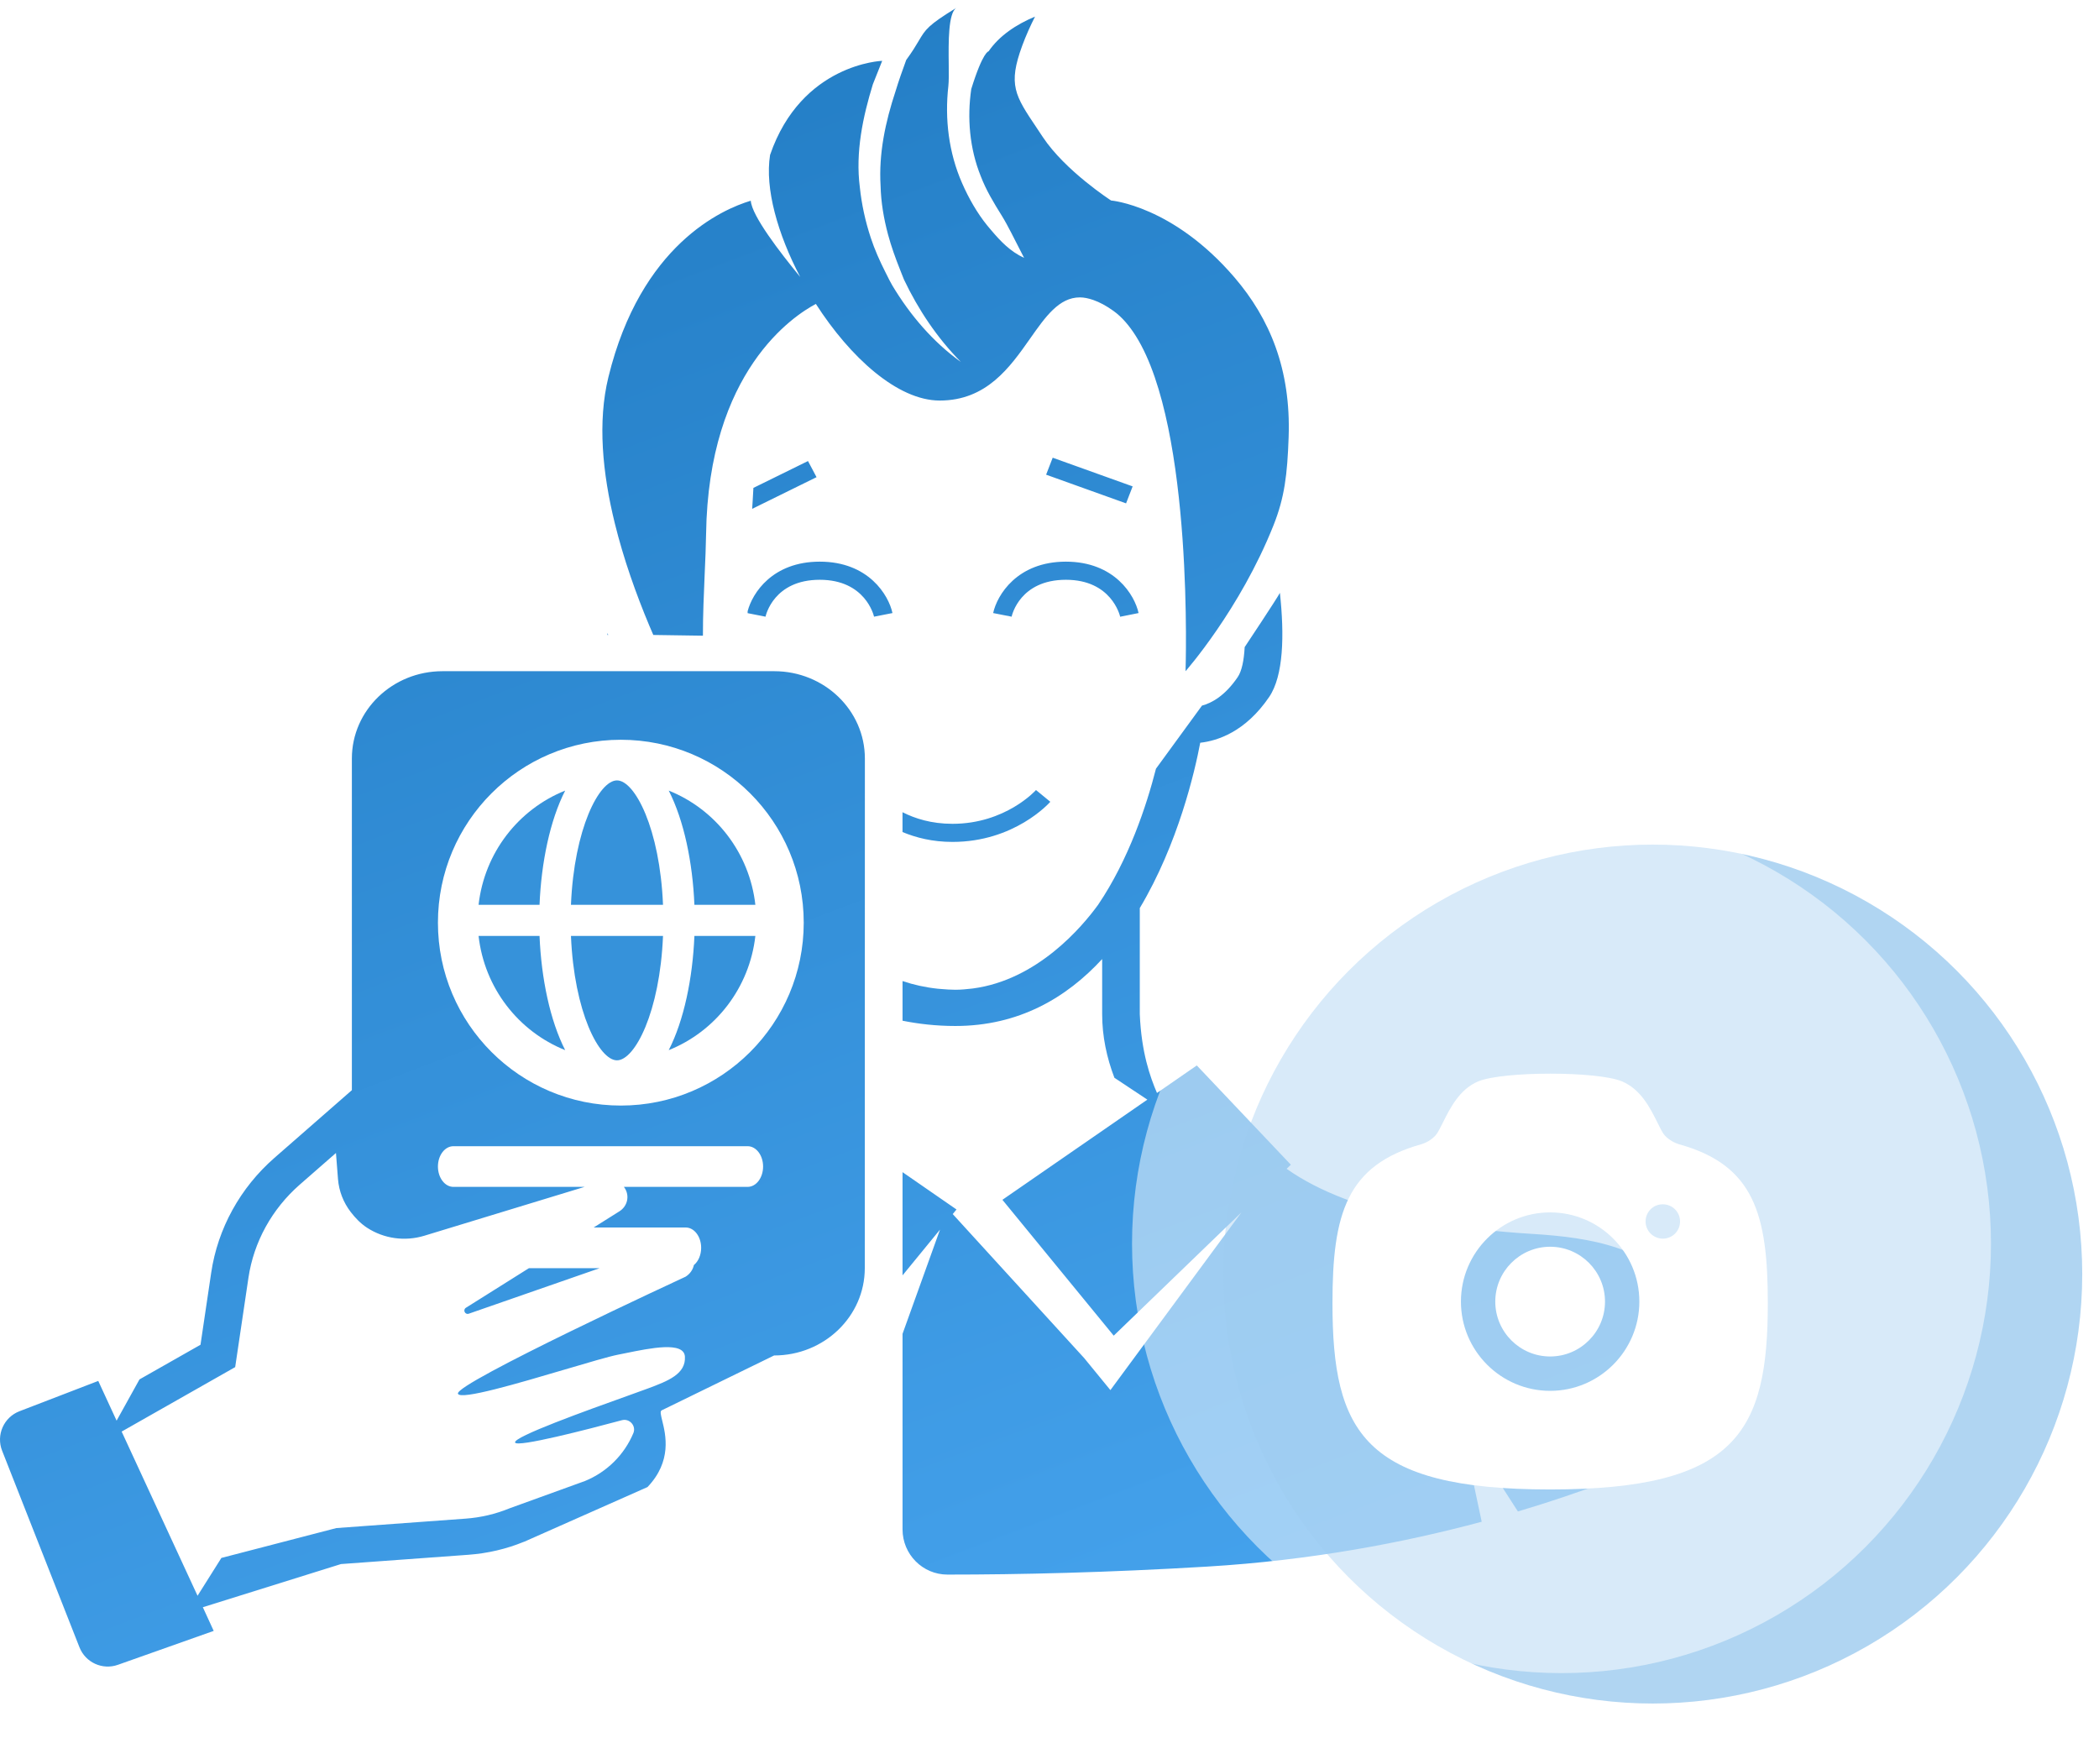 <svg width="69" height="58" viewBox="0 0 69 58" fill="none" xmlns="http://www.w3.org/2000/svg">
<path fill-rule="evenodd" clip-rule="evenodd" d="M21.476 20.873C21.433 20.776 21.391 20.677 21.349 20.577C20.91 19.531 20.499 18.375 20.21 17.201C19.804 15.55 19.641 13.863 20 12.397C21.064 8.043 23.747 6.877 24.68 6.598C24.714 7.094 25.637 8.293 26.305 9.104C25.566 7.696 25.139 6.198 25.314 5.094C26.348 2.087 29 2 29 2L28.694 2.769C28.366 3.835 28.116 5.004 28.265 6.154C28.324 6.718 28.446 7.275 28.623 7.812C28.75 8.199 28.916 8.571 29.099 8.933C29.119 8.973 29.139 9.012 29.159 9.052C29.214 9.164 29.269 9.275 29.332 9.382C29.916 10.356 30.666 11.238 31.589 11.9C30.799 11.1 30.183 10.17 29.718 9.194C29.688 9.123 29.66 9.053 29.633 8.982L29.633 8.981C29.617 8.939 29.6 8.896 29.583 8.854C29.433 8.477 29.296 8.097 29.192 7.709C29.051 7.183 28.96 6.647 28.947 6.104C28.884 5.051 29.101 4.02 29.442 2.989C29.546 2.648 29.666 2.309 29.79 1.971C29.994 1.693 30.108 1.5 30.199 1.346C30.425 0.964 30.503 0.831 31.442 0.255C31.169 0.423 31.179 1.377 31.187 2.109V2.109V2.11C31.19 2.412 31.193 2.676 31.175 2.831C31.052 3.91 31.188 5.023 31.627 6.021C31.842 6.514 32.125 7.009 32.452 7.411C32.48 7.446 32.51 7.481 32.54 7.516L32.586 7.57C32.883 7.922 33.21 8.269 33.665 8.477C33.597 8.346 33.531 8.216 33.465 8.087L33.465 8.087L33.465 8.087L33.464 8.085C33.389 7.938 33.315 7.792 33.24 7.647C33.144 7.463 33.047 7.279 32.938 7.101C32.661 6.656 32.416 6.252 32.239 5.789C31.874 4.881 31.788 3.882 31.928 2.927C32.313 1.687 32.498 1.687 32.498 1.687C32.849 1.174 33.408 0.803 34.024 0.546C33.871 0.849 33.727 1.167 33.604 1.5C33.13 2.789 33.362 3.136 34.081 4.206C34.144 4.3 34.21 4.399 34.28 4.505C35.019 5.619 36.525 6.591 36.525 6.591C36.525 6.591 38.556 6.756 40.583 9.122C41.74 10.473 42.439 12.141 42.361 14.37C42.317 15.611 42.227 16.354 41.864 17.267C40.761 20.04 38.972 22.064 38.972 22.064C38.972 22.064 39.249 14.095 37.342 11.052C37.124 10.705 36.88 10.419 36.602 10.22C36.36 10.046 36.143 9.933 35.944 9.863C35.784 9.807 35.635 9.776 35.498 9.776C34.814 9.776 34.367 10.411 33.861 11.132C33.197 12.076 32.43 13.167 30.891 13.167C29.506 13.167 27.946 11.745 26.82 9.991C26.098 10.373 23.287 12.191 23.211 17.557C23.205 17.964 23.185 18.416 23.164 18.89L23.164 18.89C23.136 19.537 23.106 20.224 23.107 20.897L21.476 20.873ZM34.605 15.046L37.233 15.989L37.017 16.547L34.389 15.604L34.605 15.046ZM24.743 16.455L24.743 16.455L24.743 16.456C24.737 16.547 24.731 16.638 24.726 16.727L26.842 15.686L26.561 15.156L24.766 16.039L24.764 16.087L24.762 16.12C24.757 16.229 24.75 16.341 24.743 16.455L24.743 16.455L24.743 16.455L24.743 16.455ZM26.948 18.463C25.393 18.463 24.731 19.496 24.577 20.092L24.576 20.156L25.165 20.272C25.175 20.223 25.44 19.059 26.948 19.059C28.442 19.059 28.722 20.224 28.732 20.272L29.338 20.153C29.213 19.568 28.554 18.463 26.948 18.463ZM55.226 42.555C56.703 44.893 57.038 46.247 57.052 46.303L57.155 46.731L56.76 46.952C56.588 47.048 54.047 48.451 49.898 49.686L48.012 46.755L48.708 50.024C46.161 50.708 43.107 51.292 39.69 51.498C36.404 51.695 33.524 51.761 31.146 51.761C30.327 51.761 29.669 51.093 29.669 50.275V43.847L30.901 40.42L29.669 41.925V38.532L31.443 39.759L31.319 39.91L35.64 44.644L36.502 45.697L40.81 39.854L36.611 43.907L32.957 39.447L32.952 39.441L37.717 36.148L36.634 35.43C36.381 34.768 36.231 34.065 36.231 33.336V31.527C35.055 32.803 33.487 33.727 31.406 33.727C30.765 33.727 30.191 33.658 29.669 33.554V32.25C30.029 32.372 30.415 32.458 30.825 32.502C30.866 32.505 30.907 32.508 30.948 32.512H30.948H30.948C31.096 32.524 31.244 32.536 31.406 32.536C31.599 32.536 31.782 32.516 31.965 32.496H31.965H31.965H31.966H31.966H31.966H31.966H31.966H31.966H31.966L31.966 32.495L31.98 32.494C34.1 32.215 35.573 30.467 36.099 29.741C37.107 28.251 37.69 26.483 38 25.269L39.513 23.195C39.831 23.111 40.266 22.876 40.685 22.261C40.822 22.06 40.892 21.711 40.916 21.272C40.916 21.272 41.995 19.651 42.074 19.488C42.223 20.874 42.197 22.212 41.719 22.914C40.937 24.062 40.016 24.354 39.455 24.416C39.277 25.359 38.73 27.735 37.468 29.851V33.337C37.521 34.604 37.809 35.403 38.033 35.929L39.342 35.024L42.434 38.288L42.295 38.422C44.504 39.987 48.131 40.426 50.358 40.561C52.306 40.68 54.245 41.004 55.226 42.555ZM19.979 20.837L19.994 20.873H19.968V20.809L19.979 20.837ZM37.428 20.153L36.823 20.274C36.812 20.224 36.532 19.059 35.039 19.059C33.53 19.059 33.265 20.223 33.255 20.272L32.648 20.153C32.773 19.569 33.433 18.463 35.038 18.463C36.644 18.463 37.303 19.569 37.428 20.153ZM31.311 27.081C30.617 27.081 30.076 26.907 29.668 26.7V27.352C30.112 27.536 30.65 27.676 31.311 27.676C33.339 27.676 34.479 26.411 34.527 26.357L34.056 25.971C34.046 25.982 33.057 27.081 31.311 27.081ZM25.451 22.064H14.547C12.901 22.064 11.567 23.349 11.567 24.935V35.837L9.022 38.062C7.896 39.046 7.158 40.386 6.943 41.835L6.591 44.206L4.585 45.345L3.833 46.701L3.23 45.395L0.641 46.391C0.123 46.59 -0.134 47.174 0.07 47.69L2.612 54.15C2.809 54.652 3.368 54.907 3.876 54.727L7.025 53.612L6.668 52.834L11.209 51.415L15.395 51.11C16.03 51.064 16.65 50.918 17.212 50.687L17.241 50.677L21.285 48.884C22.098 48.032 21.883 47.16 21.768 46.696C21.724 46.515 21.694 46.396 21.747 46.364L25.447 44.558C27.093 44.558 28.428 43.273 28.428 41.688L28.431 24.934C28.431 23.349 27.097 22.064 25.451 22.064ZM22.538 41.968C22.538 41.968 14.934 45.485 15.054 45.815C15.134 46.035 17.04 45.471 18.574 45.018L18.574 45.018L18.574 45.018L18.574 45.018L18.574 45.018C19.338 44.792 20.009 44.593 20.317 44.532C20.393 44.517 20.473 44.501 20.556 44.484L20.556 44.484C21.38 44.315 22.483 44.089 22.515 44.594C22.55 45.166 21.969 45.395 21.285 45.648C21.135 45.704 20.911 45.784 20.641 45.881L20.641 45.881C19.306 46.359 16.865 47.234 16.932 47.42C16.994 47.591 19.349 46.98 20.444 46.686C20.694 46.619 20.921 46.872 20.82 47.112C20.526 47.813 19.961 48.385 19.232 48.684L16.752 49.582C16.29 49.772 15.802 49.886 15.302 49.922L11.056 50.232L7.277 51.214L6.494 52.457L3.999 47.06L7.731 44.941L8.167 42.004C8.341 40.828 8.94 39.742 9.853 38.943L11.044 37.902L11.111 38.761C11.142 39.155 11.289 39.53 11.53 39.843C11.68 40.037 11.851 40.218 12.066 40.359C12.623 40.721 13.309 40.816 13.949 40.622L19.217 39.016H14.905C14.624 39.016 14.396 38.717 14.396 38.347C14.396 37.978 14.624 37.679 14.905 37.679H24.576C24.858 37.679 25.085 37.978 25.085 38.347C25.085 38.717 24.858 39.016 24.576 39.016H20.509C20.521 39.031 20.532 39.047 20.542 39.063C20.703 39.322 20.624 39.655 20.361 39.82L19.516 40.351H22.54C22.822 40.351 23.049 40.65 23.049 41.019C23.049 41.258 22.954 41.468 22.81 41.586C22.777 41.739 22.683 41.877 22.538 41.968ZM15.317 42.989L17.388 41.688H19.714L15.41 43.185C15.287 43.228 15.206 43.058 15.317 42.989ZM20.409 36.343C23.729 36.343 26.421 33.651 26.421 30.331C26.421 27.01 23.729 24.318 20.409 24.318C17.088 24.318 14.396 27.01 14.396 30.331C14.396 33.651 17.088 36.343 20.409 36.343Z" fill="url(#paint0_linear_320_1065)"/>
<path d="M18.769 29.744C18.873 27.238 19.696 25.654 20.282 25.654C20.868 25.654 21.692 27.238 21.795 29.744H18.769Z" fill="#3692DA"/>
<path d="M17.736 29.744H15.732C15.925 28.035 17.038 26.607 18.579 25.989C18.08 26.966 17.793 28.351 17.736 29.744Z" fill="#3692DA"/>
<path d="M21.795 30.766C21.692 33.272 20.868 34.856 20.282 34.856C19.696 34.856 18.873 33.272 18.769 30.766H21.795Z" fill="#3692DA"/>
<path d="M21.983 25.989C22.483 26.966 22.77 28.351 22.827 29.744H24.831C24.638 28.035 23.525 26.607 21.983 25.989Z" fill="#3692DA"/>
<path d="M15.732 30.766C15.925 32.475 17.038 33.903 18.579 34.521C18.08 33.544 17.793 32.159 17.736 30.766H15.732Z" fill="#3692DA"/>
<path d="M24.831 30.766C24.638 32.475 23.525 33.903 21.983 34.521C22.483 33.544 22.77 32.159 22.827 30.766H24.831Z" fill="#3692DA"/>
<g opacity="0.4" filter="url(#filter0_b_320_1065)">
<circle cx="54.331" cy="41.882" r="14.118" fill="#3A96DF"/>
</g>
<g filter="url(#filter1_d_320_1065)">
<g filter="url(#filter2_b_320_1065)">
<circle cx="54.331" cy="41.882" r="14.118" fill="white" fill-opacity="0.5"/>
</g>
<g filter="url(#filter3_d_320_1065)">
<path fill-rule="evenodd" clip-rule="evenodd" d="M57.663 40.718C57.351 40.718 57.095 40.465 57.095 40.153C57.095 39.842 57.344 39.589 57.656 39.589H57.663C57.975 39.589 58.228 39.842 58.228 40.153C58.228 40.465 57.975 40.718 57.663 40.718ZM53.958 45.721C52.34 45.721 51.025 44.404 51.025 42.787C51.025 41.171 52.34 39.855 53.958 39.855C55.575 39.855 56.89 41.171 56.89 42.787C56.89 44.404 55.575 45.721 53.958 45.721ZM58.188 37.613C58.061 37.573 57.876 37.489 57.72 37.319C57.655 37.248 57.568 37.071 57.484 36.901C57.256 36.441 56.945 35.811 56.32 35.548C55.516 35.21 52.428 35.209 51.598 35.546C50.981 35.8 50.666 36.432 50.436 36.894C50.35 37.067 50.261 37.246 50.194 37.319C50.039 37.49 49.854 37.573 49.739 37.61C47.257 38.297 46.802 39.91 46.802 42.839C46.802 47.074 47.835 48.963 53.958 48.963C60.08 48.963 61.113 47.074 61.113 42.839C61.113 39.91 60.659 38.297 58.188 37.613Z" fill="white"/>
<path fill-rule="evenodd" clip-rule="evenodd" d="M53.958 40.984C52.963 40.984 52.154 41.793 52.154 42.788C52.154 43.782 52.963 44.591 53.958 44.591C54.952 44.591 55.761 43.782 55.761 42.788C55.761 41.793 54.952 40.984 53.958 40.984Z" fill="white"/>
</g>
</g>
<defs>
<filter id="filter0_b_320_1065" x="31.014" y="18.564" width="46.635" height="46.635" filterUnits="userSpaceOnUse" color-interpolation-filters="sRGB">
<feFlood flood-opacity="0" result="BackgroundImageFix"/>
<feGaussianBlur in="BackgroundImageFix" stdDeviation="4.6"/>
<feComposite in2="SourceAlpha" operator="in" result="effect1_backgroundBlur_320_1065"/>
<feBlend mode="normal" in="SourceGraphic" in2="effect1_backgroundBlur_320_1065" result="shape"/>
</filter>
<filter id="filter1_d_320_1065" x="34.214" y="23.765" width="34.235" height="34.235" filterUnits="userSpaceOnUse" color-interpolation-filters="sRGB">
<feFlood flood-opacity="0" result="BackgroundImageFix"/>
<feColorMatrix in="SourceAlpha" type="matrix" values="0 0 0 0 0 0 0 0 0 0 0 0 0 0 0 0 0 0 127 0" result="hardAlpha"/>
<feOffset dx="-3" dy="-1"/>
<feGaussianBlur stdDeviation="1.5"/>
<feComposite in2="hardAlpha" operator="out"/>
<feColorMatrix type="matrix" values="0 0 0 0 0.184 0 0 0 0 0.545 0 0 0 0 0.827 0 0 0 0.5 0"/>
<feBlend mode="normal" in2="BackgroundImageFix" result="effect1_dropShadow_320_1065"/>
<feBlend mode="normal" in="SourceGraphic" in2="effect1_dropShadow_320_1065" result="shape"/>
</filter>
<filter id="filter2_b_320_1065" x="31.014" y="18.564" width="46.635" height="46.635" filterUnits="userSpaceOnUse" color-interpolation-filters="sRGB">
<feFlood flood-opacity="0" result="BackgroundImageFix"/>
<feGaussianBlur in="BackgroundImageFix" stdDeviation="4.6"/>
<feComposite in2="SourceAlpha" operator="in" result="effect1_backgroundBlur_320_1065"/>
<feBlend mode="normal" in="SourceGraphic" in2="effect1_backgroundBlur_320_1065" result="shape"/>
</filter>
<filter id="filter3_d_320_1065" x="43.802" y="33.294" width="20.311" height="19.669" filterUnits="userSpaceOnUse" color-interpolation-filters="sRGB">
<feFlood flood-opacity="0" result="BackgroundImageFix"/>
<feColorMatrix in="SourceAlpha" type="matrix" values="0 0 0 0 0 0 0 0 0 0 0 0 0 0 0 0 0 0 127 0" result="hardAlpha"/>
<feOffset dy="1"/>
<feGaussianBlur stdDeviation="1.5"/>
<feComposite in2="hardAlpha" operator="out"/>
<feColorMatrix type="matrix" values="0 0 0 0 0.204 0 0 0 0 0.565 0 0 0 0 0.851 0 0 0 0.2 0"/>
<feBlend mode="normal" in2="BackgroundImageFix" result="effect1_dropShadow_320_1065"/>
<feBlend mode="normal" in="SourceGraphic" in2="effect1_dropShadow_320_1065" result="shape"/>
</filter>
<linearGradient id="paint0_linear_320_1065" x1="3.942" y1="-21.383" x2="38.636" y2="70.185" gradientUnits="userSpaceOnUse">
<stop offset="0.15" stop-color="#1B75BC"/>
<stop offset="1" stop-color="#4EACF7"/>
</linearGradient>
</defs>
</svg>
